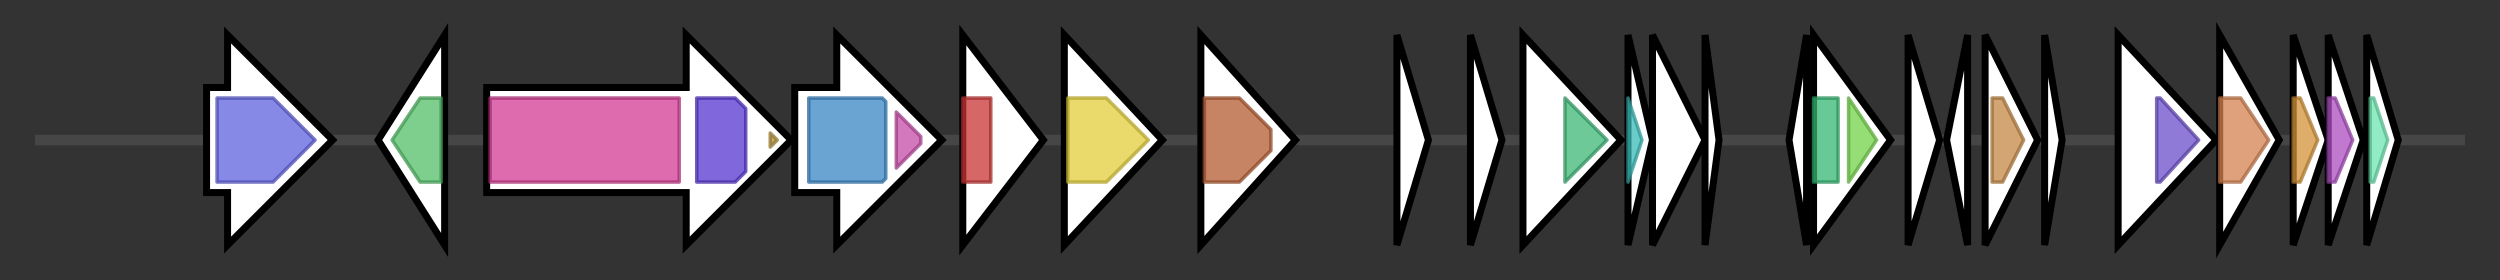 <svg version="1.1" baseProfile="full" xmlns="http://www.w3.org/2000/svg" width="714.067" height="80">
	<rect width="100%" height="100%" fill="#333333" stroke="none"/>
	<g>
		<line x1="10" y1="40.0" x2="704.067" y2="40.0" style="stroke:rgb(70,70,70); stroke-width:3 "/>
		<g>
			<title> (ctg1_121)</title>
			<polygon class=" (ctg1_121)" points="59,25 65,25 65,10 95,40 65,70 65,55 59,55" fill="rgb(255,255,255)" fill-opacity="1.0" stroke="rgb(0,0,0)" stroke-width="2"  />
			<g>
				<title>AbrB (PF05145)
"Transition state regulatory protein AbrB"</title>
				<polygon class="PF05145" points="62,28 78,28 90,40 78,52 62,52" stroke-linejoin="round" width="31" height="24" fill="rgb(95,98,223)" stroke="rgb(76,78,178)" stroke-width="1" opacity="0.75" />
			</g>
		</g>
		<g>
			<title> (ctg1_122)</title>
			<polygon class=" (ctg1_122)" points="108,40 127,10 127,70" fill="rgb(255,255,255)" fill-opacity="1.0" stroke="rgb(0,0,0)" stroke-width="2"  />
			<g>
				<title>Adenine_glyco (PF03352)
"Methyladenine glycosylase"</title>
				<polygon class="PF03352" points="112,40 120,28 126,28 126,52 120,52" stroke-linejoin="round" width="17" height="24" fill="rgb(83,189,103)" stroke="rgb(66,151,82)" stroke-width="1" opacity="0.75" />
			</g>
		</g>
		<g>
			<title> (ctg1_123)</title>
			<polygon class=" (ctg1_123)" points="139,25 196,25 196,10 226,40 196,70 196,55 139,55" fill="rgb(255,255,255)" fill-opacity="1.0" stroke="rgb(0,0,0)" stroke-width="2"  />
			<g>
				<title>tRNA-synt_1 (PF00133)
"tRNA synthetases class I (I, L, M and V)"</title>
				<rect class="PF00133" x="140" y="28" stroke-linejoin="round" width="54" height="24" fill="rgb(209,58,146)" stroke="rgb(167,46,116)" stroke-width="1" opacity="0.75" />
			</g>
			<g>
				<title>Anticodon_1 (PF08264)
"Anticodon-binding domain of tRNA ligase"</title>
				<polygon class="PF08264" points="199,28 210,28 213,31 213,49 210,52 199,52" stroke-linejoin="round" width="14" height="24" fill="rgb(85,52,208)" stroke="rgb(68,41,166)" stroke-width="1" opacity="0.75" />
			</g>
			<g>
				<title>Val_tRNA-synt_C (PF10458)
"Valyl tRNA synthetase tRNA binding arm"</title>
				<polygon class="PF10458" points="220,38 222,40 220,42" stroke-linejoin="round" width="6" height="24" fill="rgb(180,145,58)" stroke="rgb(144,116,46)" stroke-width="1" opacity="0.75" />
			</g>
		</g>
		<g>
			<title> (ctg1_124)</title>
			<polygon class=" (ctg1_124)" points="227,25 239,25 239,10 269,40 239,70 239,55 227,55" fill="rgb(255,255,255)" fill-opacity="1.0" stroke="rgb(0,0,0)" stroke-width="2"  />
			<g>
				<title>Mur_ligase_M (PF08245)
"Mur ligase middle domain"</title>
				<polygon class="PF08245" points="231,28 252,28 253,29 253,51 252,52 231,52" stroke-linejoin="round" width="22" height="24" fill="rgb(57,133,195)" stroke="rgb(45,106,156)" stroke-width="1" opacity="0.75" />
			</g>
			<g>
				<title>Mur_ligase_C (PF02875)
"Mur ligase family, glutamate ligase domain"</title>
				<polygon class="PF02875" points="256,32 263,39 263,41 256,48" stroke-linejoin="round" width="7" height="24" fill="rgb(197,75,168)" stroke="rgb(157,60,134)" stroke-width="1" opacity="0.75" />
			</g>
		</g>
		<g>
			<title> (ctg1_125)</title>
			<polygon class=" (ctg1_125)" points="275,10 298,40 275,70" fill="rgb(255,255,255)" fill-opacity="1.0" stroke="rgb(0,0,0)" stroke-width="2"  />
			<g>
				<title>DiS_P_DiS (PF06750)
"Bacterial Peptidase A24 N-terminal domain"</title>
				<rect class="PF06750" x="275" y="28" stroke-linejoin="round" width="8" height="24" fill="rgb(201,53,53)" stroke="rgb(160,42,42)" stroke-width="1" opacity="0.75" />
			</g>
		</g>
		<g>
			<title> (ctg1_126)</title>
			<polygon class=" (ctg1_126)" points="304,10 332,40 304,70" fill="rgb(255,255,255)" fill-opacity="1.0" stroke="rgb(0,0,0)" stroke-width="2"  />
			<g>
				<title>Aldo_ket_red (PF00248)
"Aldo/keto reductase family"</title>
				<polygon class="PF00248" points="305,28 316,28 328,40 316,52 305,52" stroke-linejoin="round" width="24" height="24" fill="rgb(225,205,58)" stroke="rgb(180,164,46)" stroke-width="1" opacity="0.75" />
			</g>
		</g>
		<g>
			<title> (ctg1_127)</title>
			<polygon class=" (ctg1_127)" points="343,10 370,40 343,70" fill="rgb(255,255,255)" fill-opacity="1.0" stroke="rgb(0,0,0)" stroke-width="2"  />
			<g>
				<title>SQS_PSY (PF00494)
"Squalene/phytoene synthase"</title>
				<polygon class="PF00494" points="344,28 354,28 363,37 363,43 354,52 344,52" stroke-linejoin="round" width="19" height="24" fill="rgb(178,91,49)" stroke="rgb(142,72,39)" stroke-width="1" opacity="0.75" />
			</g>
		</g>
		<g>
			<title> (ctg1_128)</title>
			<polygon class=" (ctg1_128)" points="399,10 408,40 399,70" fill="rgb(255,255,255)" fill-opacity="1.0" stroke="rgb(0,0,0)" stroke-width="2"  />
		</g>
		<g>
			<title> (ctg1_129)</title>
			<polygon class=" (ctg1_129)" points="420,10 429,40 420,70" fill="rgb(255,255,255)" fill-opacity="1.0" stroke="rgb(0,0,0)" stroke-width="2"  />
		</g>
		<g>
			<title> (ctg1_130)</title>
			<polygon class=" (ctg1_130)" points="435,10 463,40 435,70" fill="rgb(255,255,255)" fill-opacity="1.0" stroke="rgb(0,0,0)" stroke-width="2"  />
			<g>
				<title>GyrI-like (PF06445)
"GyrI-like small molecule binding domain"</title>
				<polygon class="PF06445" points="447,28 447,28 459,40 447,52 447,52" stroke-linejoin="round" width="16" height="24" fill="rgb(61,183,118)" stroke="rgb(48,146,94)" stroke-width="1" opacity="0.75" />
			</g>
		</g>
		<g>
			<title> (ctg1_131)</title>
			<polygon class=" (ctg1_131)" points="465,10 472,40 465,70" fill="rgb(255,255,255)" fill-opacity="1.0" stroke="rgb(0,0,0)" stroke-width="2"  />
			<g>
				<title>NTP_transf_2 (PF01909)
"Nucleotidyltransferase domain"</title>
				<polygon class="PF01909" points="465,28 465,28 469,40 465,52 465,52" stroke-linejoin="round" width="6" height="24" fill="rgb(55,187,183)" stroke="rgb(44,149,146)" stroke-width="1" opacity="0.75" />
			</g>
		</g>
		<g>
			<title> (ctg1_132)</title>
			<polygon class=" (ctg1_132)" points="472,10 487,40 472,70" fill="rgb(255,255,255)" fill-opacity="1.0" stroke="rgb(0,0,0)" stroke-width="2"  />
		</g>
		<g>
			<title> (ctg1_133)</title>
			<polygon class=" (ctg1_133)" points="487,10 491,40 487,70" fill="rgb(255,255,255)" fill-opacity="1.0" stroke="rgb(0,0,0)" stroke-width="2"  />
		</g>
		<g>
			<title> (ctg1_134)</title>
			<polygon class=" (ctg1_134)" points="511,40 516,10 516,70" fill="rgb(255,255,255)" fill-opacity="1.0" stroke="rgb(0,0,0)" stroke-width="2"  />
		</g>
		<g>
			<title> (ctg1_135)</title>
			<polygon class=" (ctg1_135)" points="518,10 540,40 518,70" fill="rgb(255,255,255)" fill-opacity="1.0" stroke="rgb(0,0,0)" stroke-width="2"  />
			<g>
				<title>UPF0758_N (PF20582)
"UPF0758 N-terminal"</title>
				<rect class="PF20582" x="518" y="28" stroke-linejoin="round" width="7" height="24" fill="rgb(52,182,113)" stroke="rgb(41,145,90)" stroke-width="1" opacity="0.75" />
			</g>
			<g>
				<title>RadC (PF04002)
"RadC-like JAB domain"</title>
				<polygon class="PF04002" points="528,28 528,28 536,40 528,52 528,52" stroke-linejoin="round" width="12" height="24" fill="rgb(114,211,73)" stroke="rgb(91,168,58)" stroke-width="1" opacity="0.75" />
			</g>
		</g>
		<g>
			<title> (ctg1_136)</title>
			<polygon class=" (ctg1_136)" points="545,10 554,40 545,70" fill="rgb(255,255,255)" fill-opacity="1.0" stroke="rgb(0,0,0)" stroke-width="2"  />
		</g>
		<g>
			<title> (ctg1_137)</title>
			<polygon class=" (ctg1_137)" points="556,40 562,10 562,70" fill="rgb(255,255,255)" fill-opacity="1.0" stroke="rgb(0,0,0)" stroke-width="2"  />
		</g>
		<g>
			<title> (ctg1_138)</title>
			<polygon class=" (ctg1_138)" points="567,10 582,40 567,70" fill="rgb(255,255,255)" fill-opacity="1.0" stroke="rgb(0,0,0)" stroke-width="2"  />
			<g>
				<title>DUF4930 (PF16284)
"Domain of unknown function (DUF4930)"</title>
				<polygon class="PF16284" points="569,28 572,28 578,40 572,52 569,52" stroke-linejoin="round" width="12" height="24" fill="rgb(194,135,69)" stroke="rgb(155,108,55)" stroke-width="1" opacity="0.75" />
			</g>
		</g>
		<g>
			<title> (ctg1_139)</title>
			<polygon class=" (ctg1_139)" points="584,10 589,40 584,70" fill="rgb(255,255,255)" fill-opacity="1.0" stroke="rgb(0,0,0)" stroke-width="2"  />
		</g>
		<g>
			<title> (ctg1_140)</title>
			<polygon class=" (ctg1_140)" points="605,10 633,40 605,70" fill="rgb(255,255,255)" fill-opacity="1.0" stroke="rgb(0,0,0)" stroke-width="2"  />
			<g>
				<title>MreC (PF04085)
"rod shape-determining protein MreC"</title>
				<polygon class="PF04085" points="616,28 617,28 628,40 617,52 616,52" stroke-linejoin="round" width="15" height="24" fill="rgb(107,78,201)" stroke="rgb(85,62,160)" stroke-width="1" opacity="0.75" />
			</g>
		</g>
		<g>
			<title> (ctg1_141)</title>
			<polygon class=" (ctg1_141)" points="634,10 651,40 634,70" fill="rgb(255,255,255)" fill-opacity="1.0" stroke="rgb(0,0,0)" stroke-width="2"  />
			<g>
				<title>MreD (PF04093)
"rod shape-determining protein MreD"</title>
				<polygon class="PF04093" points="634,28 640,28 648,40 640,52 634,52" stroke-linejoin="round" width="16" height="24" fill="rgb(211,130,80)" stroke="rgb(168,103,64)" stroke-width="1" opacity="0.75" />
			</g>
		</g>
		<g>
			<title> (ctg1_142)</title>
			<polygon class=" (ctg1_142)" points="655,10 665,40 655,70" fill="rgb(255,255,255)" fill-opacity="1.0" stroke="rgb(0,0,0)" stroke-width="2"  />
			<g>
				<title>Ribosomal_L21p (PF00829)
"Ribosomal prokaryotic L21 protein"</title>
				<polygon class="PF00829" points="655,28 657,28 662,40 657,52 655,52" stroke-linejoin="round" width="9" height="24" fill="rgb(211,146,57)" stroke="rgb(168,116,45)" stroke-width="1" opacity="0.75" />
			</g>
		</g>
		<g>
			<title> (ctg1_143)</title>
			<polygon class=" (ctg1_143)" points="665,10 675,40 665,70" fill="rgb(255,255,255)" fill-opacity="1.0" stroke="rgb(0,0,0)" stroke-width="2"  />
			<g>
				<title>Peptidase_Prp (PF04327)
"Cysteine protease Prp"</title>
				<polygon class="PF04327" points="665,28 667,28 672,40 667,52 665,52" stroke-linejoin="round" width="10" height="24" fill="rgb(170,77,191)" stroke="rgb(136,61,152)" stroke-width="1" opacity="0.75" />
			</g>
		</g>
		<g>
			<title> (ctg1_144)</title>
			<polygon class=" (ctg1_144)" points="676,10 685,40 676,70" fill="rgb(255,255,255)" fill-opacity="1.0" stroke="rgb(0,0,0)" stroke-width="2"  />
			<g>
				<title>Ribosomal_L27 (PF01016)
"Ribosomal L27 protein"</title>
				<polygon class="PF01016" points="677,28 678,28 682,40 678,52 677,52" stroke-linejoin="round" width="7" height="24" fill="rgb(108,228,174)" stroke="rgb(86,182,139)" stroke-width="1" opacity="0.75" />
			</g>
		</g>
	</g>
</svg>
